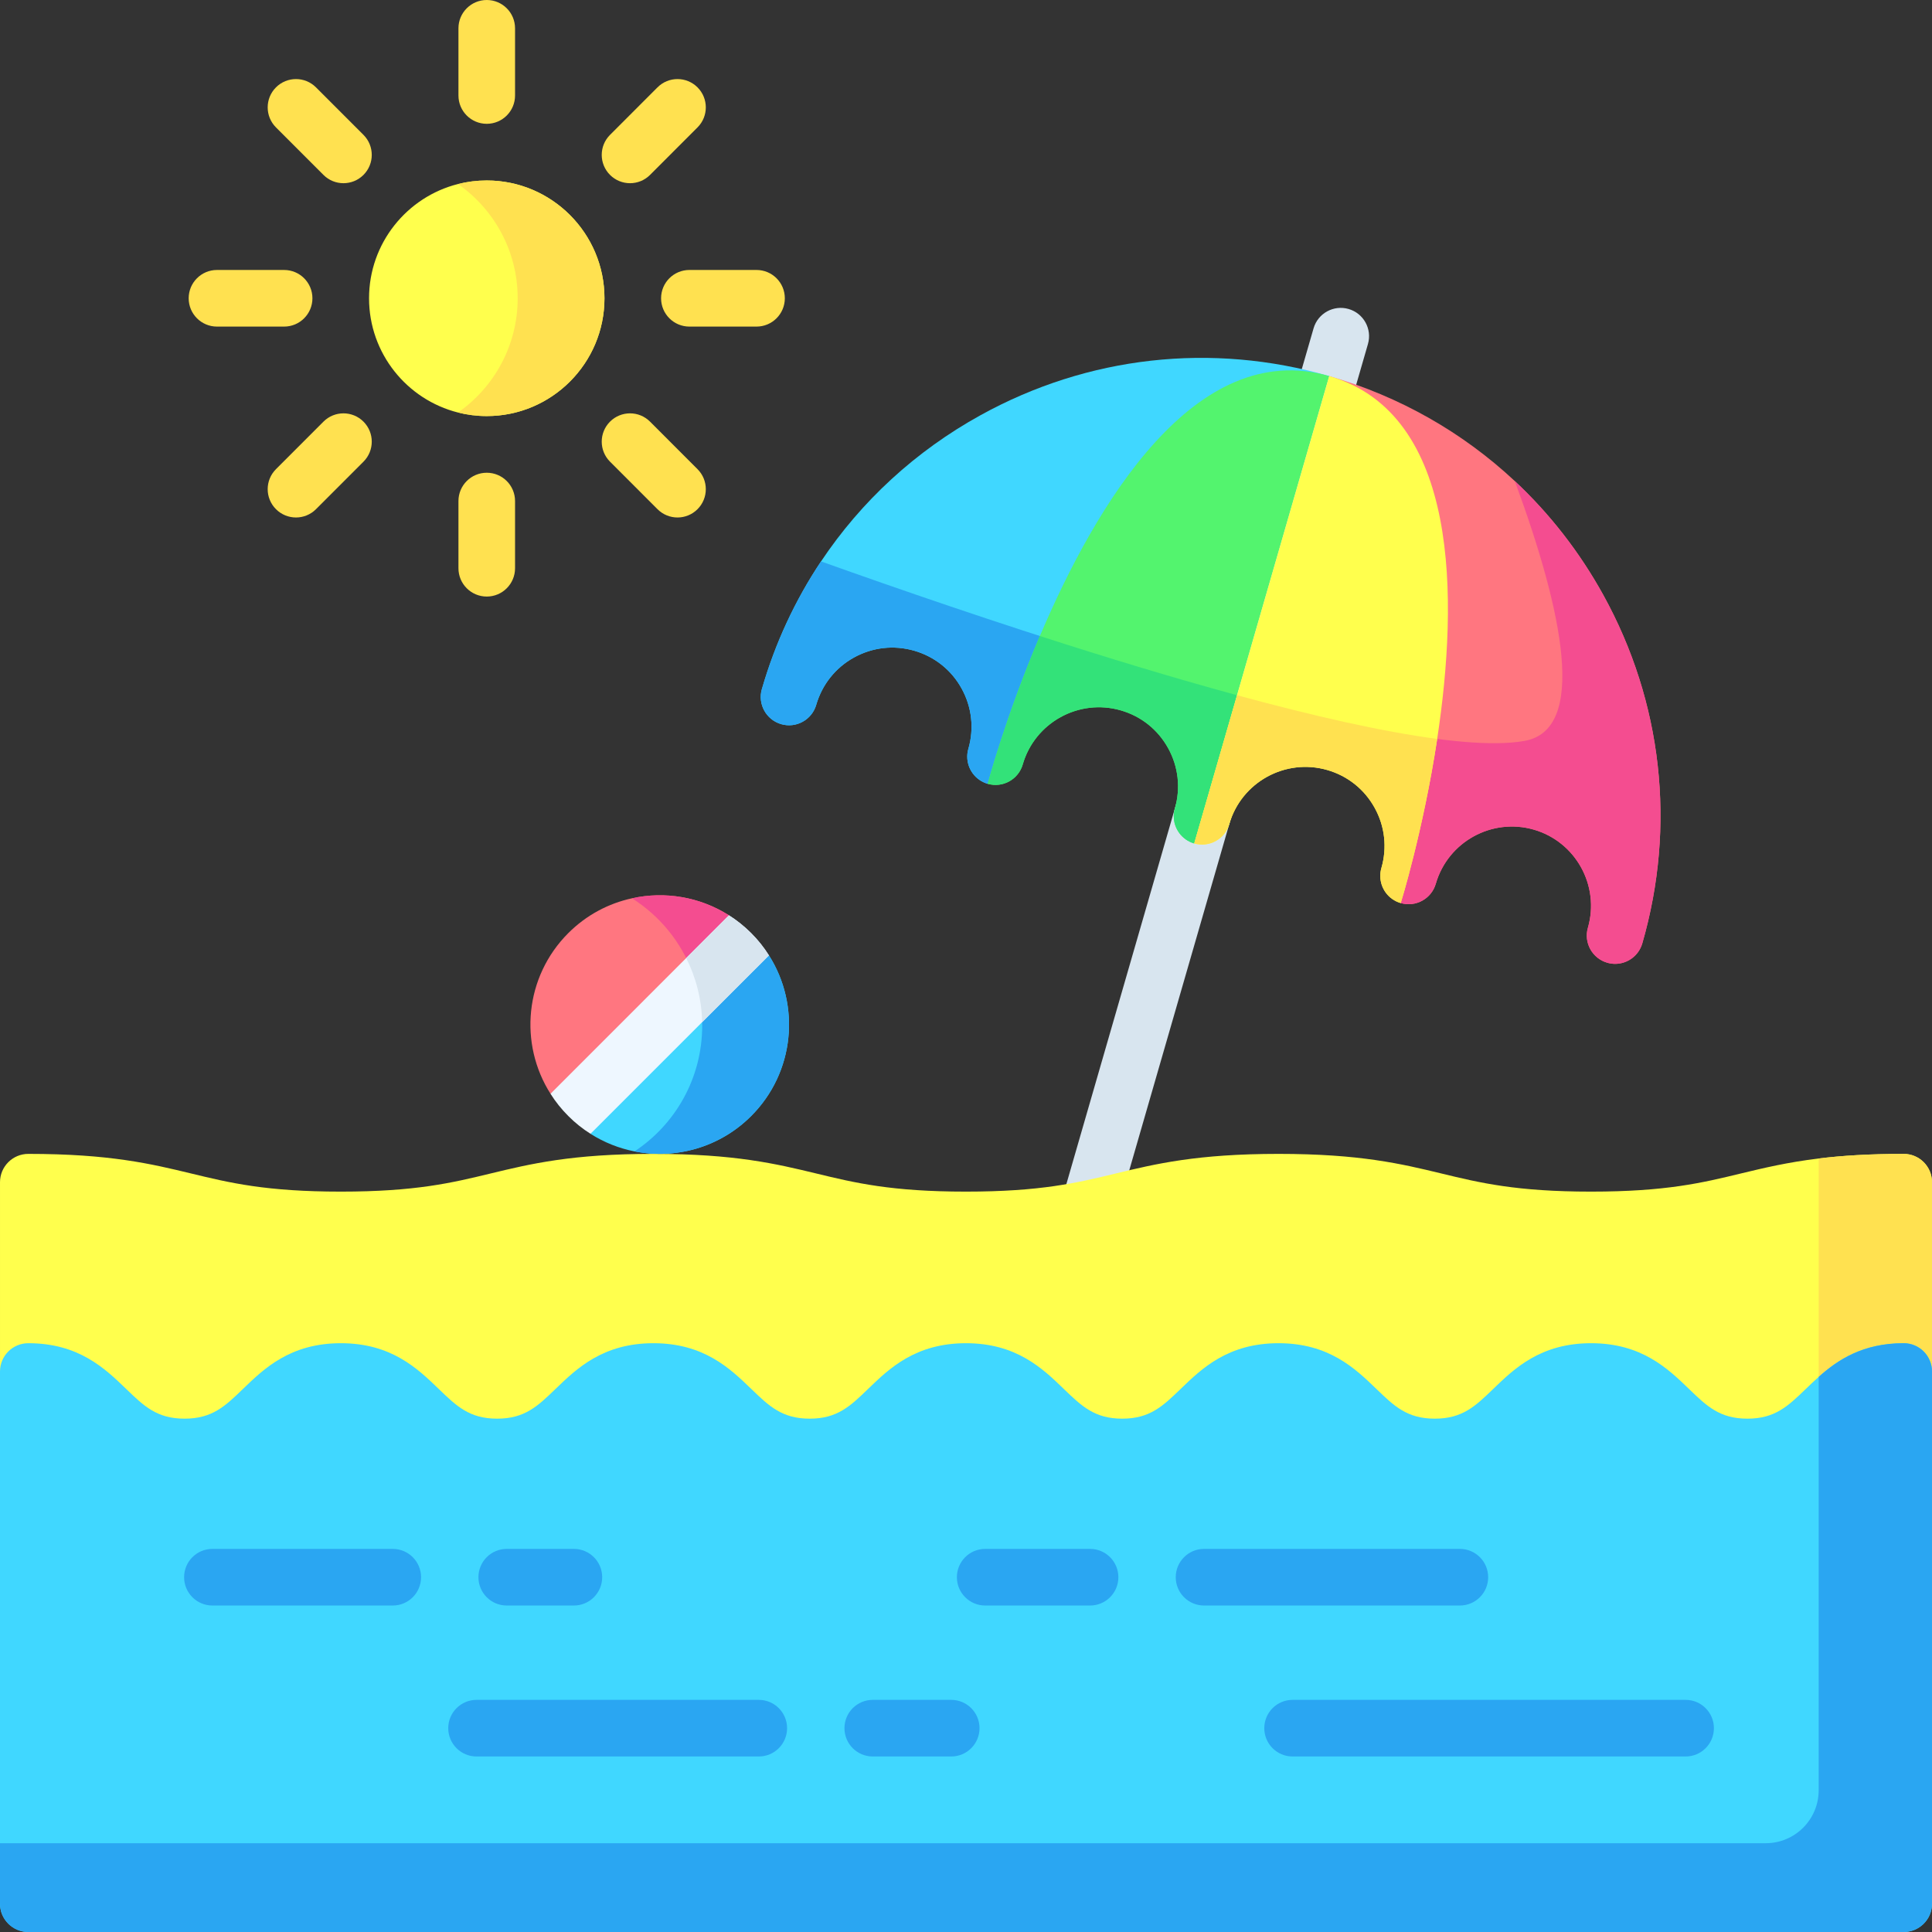 <svg id="Layer_1" enable-background="new 0 0 512 512" height="512" viewBox="0 0 512 512" width="512" xmlns="http://www.w3.org/2000/svg"><rect x="0" y="0" width="512" height="512" fill="#333333" stroke="none"/><g><path d="m357.396 81.886c-3.977-1.147-8.137 1.145-9.286 5.124l-66.532 230.32c-1.149 3.979 1.145 8.137 5.124 9.286.695.201 1.396.296 2.085.296 3.255 0 6.253-2.137 7.201-5.421l66.532-230.319c1.149-3.979-1.145-8.137-5.124-9.286z" fill="#d8e5ef"/><path d="m512 313.291v50.177l-30.03 13.809-18.89 8.679h-414.17l-48.91-22.488v-50.177c0-4.14 3.36-7.5 7.5-7.5 21.6 0 32.57 2.64 43.18 5.2 10.2 2.47 19.84 4.8 39.65 4.8 19.82 0 29.45-2.33 39.66-4.8 10.6-2.56 21.57-5.2 43.17-5.2s32.57 2.64 43.18 5.2c10.2 2.47 19.84 4.8 39.65 4.8 19.82 0 29.46-2.33 39.66-4.8 10.61-2.56 21.58-5.2 43.18-5.2s32.57 2.64 43.18 5.2c10.2 2.47 19.84 4.8 39.65 4.8 19.82 0 29.46-2.33 39.66-4.8 6.11-1.47 12.34-2.97 20.65-3.98 6.12-.75 13.37-1.22 22.53-1.22 4.14 0 7.5 3.36 7.5 7.5z" fill="#ffff4d"/><path d="m512 313.291v50.177l-30.03 13.809v-70.266c6.12-.75 13.37-1.22 22.53-1.22 4.14 0 7.5 3.36 7.5 7.5z" fill="#ffe150"/><g><path d="m512 363.466v141.032c0 4.141-3.36 7.502-7.5 7.502h-497c-4.14 0-7.5-3.361-7.5-7.502v-141.032c0-4.151 3.36-7.502 7.5-7.502 13.38 0 20.33 6.712 25.92 12.104 4.74 4.581 8.17 7.892 15.49 7.892 7.33 0 10.76-3.311 15.5-7.892 5.58-5.392 12.53-12.104 25.92-12.104 13.38 0 20.33 6.712 25.92 12.104 4.74 4.581 8.17 7.892 15.49 7.892 7.33 0 10.76-3.311 15.5-7.892 5.59-5.392 12.54-12.104 25.92-12.104s20.33 6.712 25.92 12.104c4.74 4.581 8.17 7.892 15.5 7.892 7.32 0 10.75-3.311 15.49-7.892 5.58-5.392 12.53-12.104 25.92-12.104 13.38 0 20.33 6.712 25.91 12.104 4.75 4.581 8.18 7.892 15.5 7.892 7.33 0 10.75-3.311 15.5-7.892 5.58-5.392 12.53-12.104 25.92-12.104 13.38 0 20.33 6.712 25.92 12.104 4.74 4.581 8.17 7.892 15.5 7.892 7.32 0 10.75-3.311 15.5-7.892 5.58-5.392 12.53-12.104 25.91-12.104 13.39 0 20.34 6.712 25.93 12.104 4.74 4.581 8.17 7.892 15.5 7.892 7.32 0 10.75-3.311 15.5-7.892 1.07-1.03 2.18-2.111 3.39-3.181 5.08-4.531 11.7-8.923 22.53-8.923 4.14-.001 7.5 3.35 7.5 7.502z" fill="#40d7ff"/><g fill="#2aa6f2"><path d="m512 363.466v141.032c0 4.141-3.36 7.502-7.5 7.502h-497c-4.14 0-7.5-3.361-7.5-7.502v-16.025h467.92c7.76 0 14.05-6.282 14.05-14.044v-109.543c5.08-4.531 11.7-8.923 22.53-8.923 4.14 0 7.5 3.351 7.5 7.503z"/><g><path d="m104.085 410.475h-47.795c-4.142 0-7.5 3.359-7.5 7.502s3.358 7.502 7.5 7.502h47.795c4.142 0 7.5-3.359 7.5-7.502s-3.358-7.502-7.5-7.502z"/><path d="m134.29 425.479h17.795c4.142 0 7.5-3.359 7.5-7.502s-3.358-7.502-7.5-7.502h-17.795c-4.142 0-7.5 3.359-7.5 7.502 0 4.144 3.358 7.502 7.5 7.502z"/><path d="m252.085 450.482h-20.795c-4.142 0-7.5 3.359-7.5 7.502s3.358 7.502 7.5 7.502h20.795c4.142 0 7.5-3.359 7.5-7.502s-3.358-7.502-7.5-7.502z"/><path d="m201.085 450.482h-74.795c-4.142 0-7.5 3.359-7.5 7.502s3.358 7.502 7.5 7.502h74.795c4.142 0 7.5-3.359 7.5-7.502s-3.358-7.502-7.5-7.502z"/><path d="m394.38 417.977c0-4.143-3.358-7.502-7.5-7.502h-67.795c-4.142 0-7.5 3.359-7.5 7.502s3.358 7.502 7.5 7.502h67.795c4.142 0 7.5-3.358 7.5-7.502z"/><path d="m288.88 410.475h-27.795c-4.142 0-7.5 3.359-7.5 7.502s3.358 7.502 7.5 7.502h27.795c4.142 0 7.5-3.359 7.5-7.502s-3.358-7.502-7.5-7.502z"/><path d="m446.705 450.482h-104.155c-4.142 0-7.5 3.359-7.5 7.502s3.358 7.502 7.5 7.502h104.154c4.142 0 7.5-3.359 7.5-7.502.001-4.143-3.357-7.502-7.499-7.502z"/></g></g></g><path d="m352.26 99.663-61.69 73.646-28.82 34.408c-3.28-.95-5.42-3.95-5.42-7.2 0-.69.1-1.39.3-2.09 1.56-5.38.92-11.049-1.79-15.959-2.7-4.91-7.16-8.46-12.55-10.019-5.38-1.55-11.05-.92-15.96 1.79-4.9 2.7-8.46 7.16-10.02 12.549-1.15 3.97-5.3 6.27-9.28 5.12s-6.28-5.31-5.13-9.29c.01-.02.01-.04.02-.05 3.52-12.179 8.82-23.539 15.66-33.788 10.65-15.959 25.04-29.248 42.32-38.778 28.4-15.669 61.2-19.339 92.36-10.339z" fill="#40d7ff"/><path d="m435.23 249.984c0 .01 0 .02-.01.03-.95 3.28-3.94 5.42-7.2 5.42-.69 0-1.39-.1-2.08-.3-3.98-1.15-6.28-5.31-5.13-9.279 3.21-11.12-3.22-22.779-14.33-25.989-11.12-3.21-22.77 3.22-25.98 14.339-1.15 3.98-5.31 6.27-9.29 5.12l-6.27-46.178-12.68-93.485c18.66 5.39 35.4 14.939 49.18 27.828 9.24 8.64 17.15 18.779 23.44 30.168 15.67 28.39 19.34 61.178 10.35 92.326z" fill="#ff7680"/><path d="m435.23 249.984c0 .01 0 .02-.01.03-.95 3.28-3.94 5.42-7.2 5.42-.69 0-1.39-.1-2.08-.3-3.98-1.15-6.28-5.31-5.13-9.279 3.21-11.12-3.22-22.779-14.33-25.989-11.12-3.21-22.77 3.22-25.98 14.339-1.15 3.98-5.31 6.27-9.29 5.12l-6.27-46.178c16.73 3.3 30.56 4.73 39.11 3.19 16.6-2.99 10.24-34.028-2.61-68.846 9.24 8.64 17.15 18.779 23.44 30.168 15.67 28.389 19.34 61.177 10.35 92.325z" fill="#f44d90"/><path d="m193.18 242.565-9.63 15.199-8.72 13.759-28.94 18.339c-8.42-13.249-6.85-31.008 4.71-42.578 4.81-4.81 10.7-7.89 16.89-9.229 8.68-1.91 17.96-.4 25.69 4.51z" fill="#ff7680"/><path d="m193.18 242.565-9.63 15.199c-3.08-8.189-8.77-15.099-16.06-19.709 8.68-1.91 17.96-.4 25.69 4.51z" fill="#f44d90"/><path d="m199.07 295.752c-8.4 8.41-20.08 11.529-30.92 9.38-4.08-.8-8.04-2.36-11.66-4.66l18.34-28.948 10.65-6.74 18.3-11.599c8.42 13.258 6.84 31.017-4.71 42.567z" fill="#40d7ff"/><path d="m290.57 173.309-28.82 34.408c-3.28-.95-5.42-3.95-5.42-7.2 0-.69.1-1.39.3-2.09 1.56-5.38.92-11.049-1.79-15.959-2.7-4.91-7.16-8.46-12.55-10.019-5.38-1.55-11.05-.92-15.96 1.79-4.9 2.7-8.46 7.16-10.02 12.549-1.15 3.97-5.3 6.27-9.28 5.12s-6.28-5.31-5.13-9.29c.01-.02.01-.04.02-.05 3.52-12.179 8.82-23.539 15.66-33.788 20.58 7.349 46.64 16.319 72.99 24.529z" fill="#2aa6f2"/><path d="m199.07 295.752c-8.4 8.41-20.08 11.529-30.92 9.38 10.81-7.14 17.94-19.399 17.94-33.328 0-2.4-.21-4.74-.61-7.02l18.3-11.599c8.42 13.258 6.84 31.017-4.71 42.567z" fill="#2aa6f2"/><path d="m203.78 253.184-47.29 47.287c-2.09-1.32-4.07-2.89-5.89-4.72-1.82-1.82-3.4-3.8-4.71-5.89l35.96-35.968 11.33-11.329c2.09 1.32 4.07 2.9 5.89 4.72 1.83 1.83 3.4 3.81 4.71 5.9z" fill="#eef7ff"/><path d="m203.78 253.184-17.7 17.699c-.14-6.1-1.65-11.859-4.23-16.989l11.33-11.329c2.09 1.32 4.07 2.9 5.89 4.72 1.83 1.829 3.4 3.809 4.71 5.899z" fill="#d8e5ef"/><g><path d="m160.19 79.046c0 17.219-13.99 31.218-31.2 31.218-2.63 0-5.18-.33-7.62-.94-13.53-3.41-23.57-15.689-23.57-30.278 0-14.579 10.04-26.869 23.57-30.278 2.44-.61 4.99-.94 7.62-.94 17.21-.001 31.2 14.009 31.2 31.218z" fill="#ffff4d"/><g fill="#ffe150"><path d="m160.19 79.046c0 17.219-13.99 31.218-31.2 31.218-2.63 0-5.18-.33-7.62-.94 9.56-6.67 15.82-17.759 15.82-30.278s-6.26-23.609-15.82-30.278c2.44-.61 4.99-.94 7.62-.94 17.21-.001 31.2 14.009 31.2 31.218z"/><path d="m128.994 125.281c-4.142 0-7.5 3.359-7.5 7.502v17.808c0 4.143 3.358 7.502 7.5 7.502s7.5-3.359 7.5-7.502v-17.808c0-4.143-3.358-7.502-7.5-7.502z"/><path d="m128.994 32.812c4.142 0 7.5-3.359 7.5-7.502v-17.808c0-4.143-3.358-7.502-7.5-7.502s-7.5 3.359-7.5 7.502v17.808c0 4.143 3.358 7.502 7.5 7.502z"/><path d="m82.796 79.047c0-4.143-3.358-7.502-7.5-7.502h-17.796c-4.142 0-7.5 3.359-7.5 7.502s3.358 7.502 7.5 7.502h17.795c4.143 0 7.501-3.359 7.501-7.502z"/><path d="m200.488 71.544h-17.795c-4.142 0-7.5 3.359-7.5 7.502s3.358 7.502 7.5 7.502h17.795c4.142 0 7.5-3.359 7.5-7.502s-3.358-7.502-7.5-7.502z"/><path d="m85.719 111.74-12.583 12.592c-2.929 2.931-2.928 7.681.002 10.61 1.464 1.464 3.383 2.196 5.302 2.196 1.92 0 3.84-.733 5.304-2.198l12.583-12.592c2.929-2.931 2.928-7.681-.002-10.61-2.929-2.93-7.678-2.93-10.606.002z"/><path d="m166.965 48.551c1.92 0 3.84-.733 5.304-2.198l12.583-12.592c2.929-2.931 2.928-7.681-.002-10.61-2.93-2.93-7.679-2.929-10.606.002l-12.583 12.592c-2.929 2.931-2.928 7.681.002 10.61 1.464 1.464 3.383 2.196 5.302 2.196z"/><path d="m85.719 46.353c1.464 1.466 3.384 2.198 5.304 2.198 1.919 0 3.838-.732 5.302-2.196 2.93-2.929 2.93-7.68.002-10.61l-12.583-12.592c-2.928-2.931-7.677-2.932-10.606-.002-2.93 2.929-2.93 7.68-.002 10.61z"/><path d="m172.269 111.74c-2.928-2.931-7.677-2.931-10.606-.002-2.93 2.929-2.931 7.679-.002 10.61l12.583 12.592c1.464 1.466 3.384 2.198 5.304 2.198 1.919 0 3.838-.732 5.302-2.196 2.93-2.929 2.931-7.679.002-10.61z"/></g></g><path d="m352.26 99.663-24.43 84.575-11.35 39.288c-3.28-.95-5.42-3.95-5.42-7.21 0-.68.1-1.39.3-2.08 1.55-5.39.92-11.049-1.79-15.959s-7.16-8.47-12.55-10.019c-11.11-3.21-22.77 3.22-25.98 14.329-1.15 3.98-5.31 6.28-9.29 5.13 0 0 4.78-17.869 13.83-39.168 14.85-34.948 41.17-79.146 76.68-68.886z" fill="#53f46e"/><path d="m327.83 184.238-11.35 39.288c-3.28-.95-5.42-3.95-5.42-7.21 0-.68.1-1.39.3-2.08 1.55-5.39.92-11.049-1.79-15.959s-7.16-8.47-12.55-10.019c-11.11-3.21-22.77 3.22-25.98 14.329-1.15 3.98-5.31 6.28-9.29 5.13 0 0 4.78-17.869 13.83-39.168 17.37 5.61 35.3 11.079 52.25 15.689z" fill="#33e279"/><path d="m380.87 195.817c-3.69 24.279-9.66 43.508-9.66 43.508-3.29-.94-5.42-3.94-5.42-7.2 0-.69.09-1.39.29-2.08 1.56-5.39.93-11.059-1.78-15.959-2.71-4.91-7.17-8.47-12.55-10.019-11.12-3.21-22.77 3.22-25.98 14.329-1.15 3.98-5.31 6.28-9.29 5.13l11.35-39.288 24.43-84.575c34.57 9.989 34.26 58.986 28.61 96.154z" fill="#ffff4d"/><path d="m380.87 195.817c-3.69 24.279-9.66 43.508-9.66 43.508-3.29-.94-5.42-3.94-5.42-7.2 0-.69.09-1.39.29-2.08 1.56-5.39.93-11.059-1.78-15.959-2.71-4.91-7.17-8.47-12.55-10.019-11.12-3.21-22.77 3.22-25.98 14.329-1.15 3.98-5.31 6.28-9.29 5.13l11.35-39.288c19.85 5.41 38.35 9.649 53.04 11.579z" fill="#ffe150"/></g></svg>